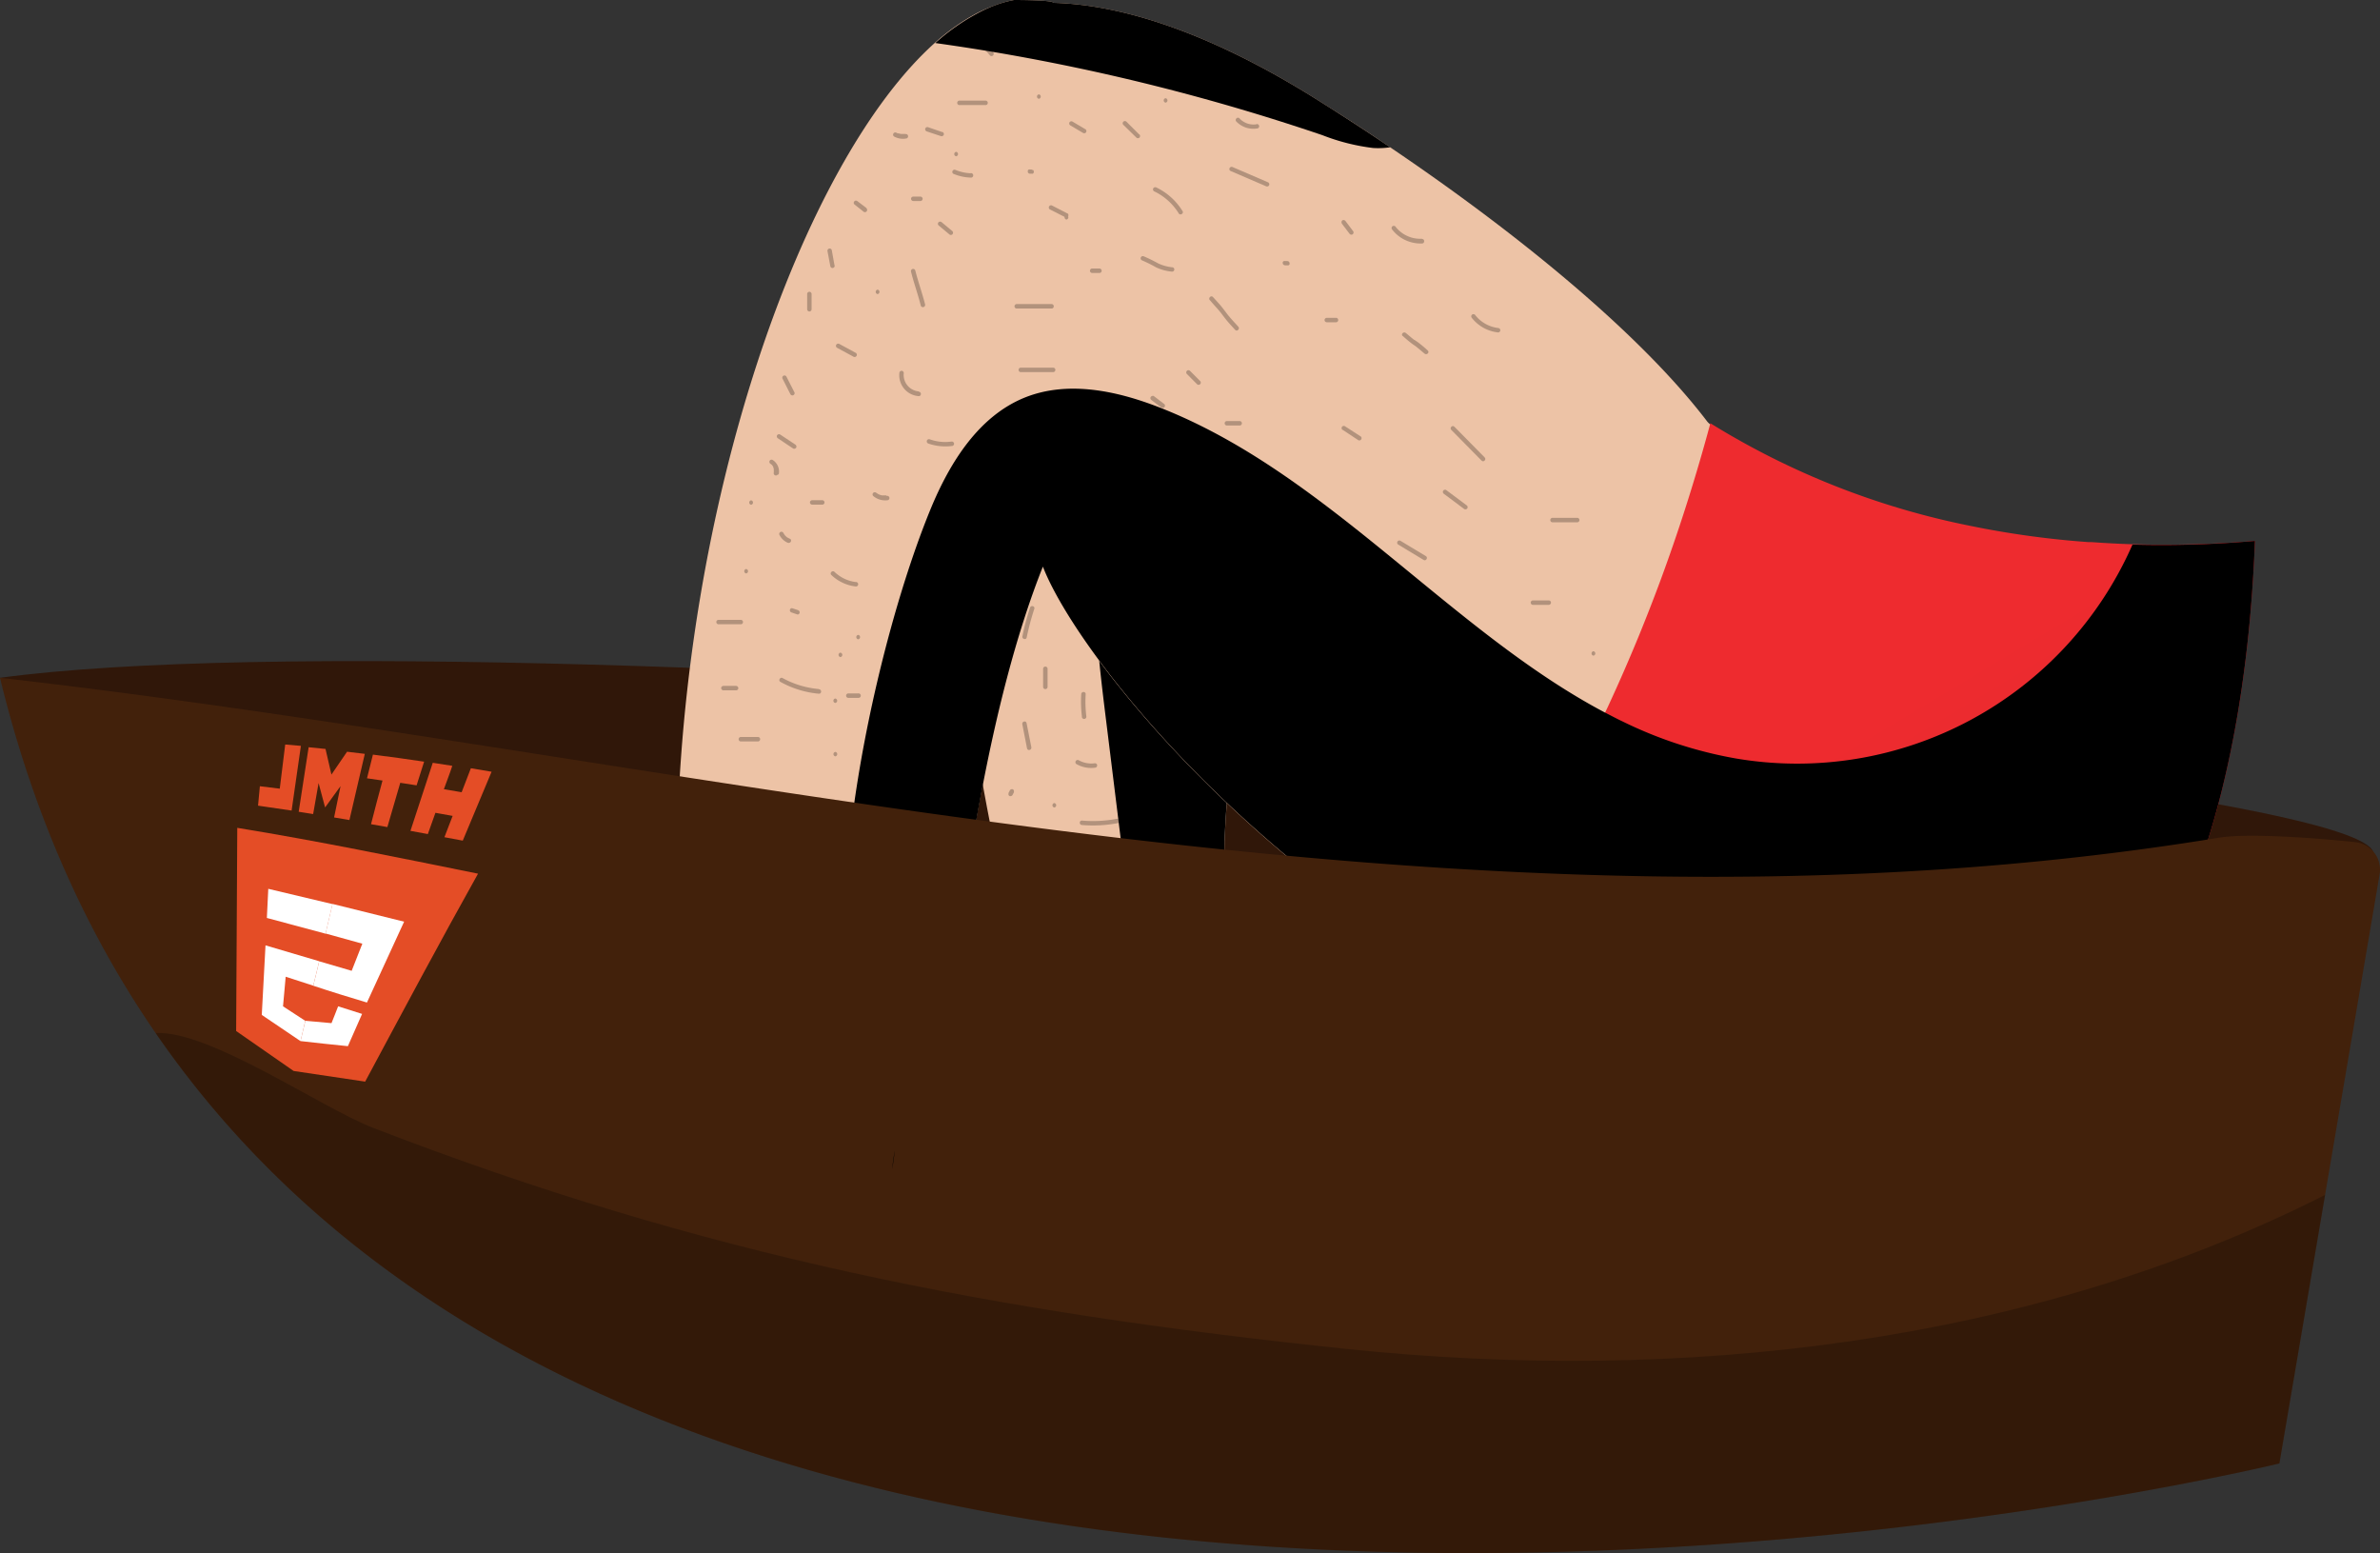 <svg xmlns="http://www.w3.org/2000/svg" xmlns:xlink="http://www.w3.org/1999/xlink" viewBox="0 0 402.13 262.36"><rect x="0" y="0" width="402.13" height="262.36" fill="#333333" stroke="none"/><defs><style>.cls-1{isolation:isolate;}.cls-2{fill:#301709;}.cls-3{fill:#edc3a6;}.cls-4{opacity:0.25;}.cls-5,.cls-9{mix-blend-mode:soft-light;}.cls-6{fill:#eab88c;}.cls-7{fill:url(#linear-gradient);}.cls-8{fill:#42210b;}.cls-9{opacity:0.23;}.cls-10{mix-blend-mode:color-burn;}.cls-11{fill:#e44d26;}.cls-12{fill:#fff;}</style><linearGradient id="linear-gradient" x1="355.74" y1="198.4" x2="311.79" y2="125.14" gradientUnits="userSpaceOnUse"><stop offset="0" stop-color="#d6262a"/><stop offset="1" stop-color="#ee2b2f"/></linearGradient></defs><title>legs-and-boat</title><g class="cls-1"><g id="Layer_2" data-name="Layer 2"><g id="man"><g id="Legs_and_Boat" data-name="Legs and Boat"><path id="back_boat" data-name="back boat" class="cls-2" d="M401,144.5c4-14-314.13-41.72-401-30,47.87,26.28,100,62,236,59H397Z"/><g id="R_lower_leg" data-name="R lower leg"><path class="cls-3" d="M215.25,187.5H177.39c-9.3-43.42-37.78-165.11-6.41-184,8.35,17.16,19.88,37.14,30.73,55,5.95,9.78,11.7,18.91,16.61,26.58C211,106.25,198.26,153.55,215.25,187.5Z"/><g class="cls-4"><path d="M184.38,153.35l1.86.37a.37.37,0,1,0,.2-.72l-1.86-.37a.37.37,0,0,0-.2.72Z"/><path d="M183.54,149.64h2.05a.38.38,0,0,0,.38-.37.39.39,0,0,0-.38-.38h-2.05a.38.38,0,0,0,0,.75Z"/><path d="M182.8,139.37a22.46,22.46,0,0,0,6.07-.32c.47-.09.27-.81-.2-.72a21.79,21.79,0,0,1-5.87.29c-.48,0-.48.71,0,.75Z"/><path d="M185,128.94a4.38,4.38,0,0,1-2.77-.53.38.38,0,0,0-.38.65,5,5,0,0,0,3.15.63.39.39,0,0,0,.38-.37.37.37,0,0,0-.38-.38Z"/><path d="M178.14,136.41a.38.38,0,0,0,0-.75.38.38,0,0,0,0,.75Z"/><path d="M174.26,126.23l-.81-4.08c-.09-.48-.82-.28-.72.19l.8,4.09c.1.48.82.28.73-.2Z"/><path d="M177,116.09v-3.17a.38.38,0,0,0-.75,0v3.17a.38.38,0,0,0,.75,0Z"/><path d="M198.67,135.62a24.19,24.19,0,0,0,4.12,3.84.38.38,0,0,0,.51-.13.39.39,0,0,0-.14-.52,24.06,24.06,0,0,1-4-3.72.37.37,0,0,0-.53,0,.39.39,0,0,0,0,.53Z"/><path d="M203.11,147.22V150a.38.38,0,0,0,.75,0v-2.79a.38.38,0,0,0-.75,0Z"/><path d="M194.54,147v.56a.36.36,0,0,0,.11.26.33.33,0,0,0,.26.11.35.35,0,0,0,.27-.11.36.36,0,0,0,.11-.26V147a.39.39,0,0,0-.11-.27.37.37,0,0,0-.53,0,.4.4,0,0,0-.11.27Z"/><path d="M189.14,145.91a.38.38,0,0,0,0-.75.38.38,0,0,0,0,.75Z"/><path d="M175.72,144.42H174a.38.38,0,0,0-.38.37.39.39,0,0,0,.38.38h1.68a.38.38,0,0,0,0-.75Z"/><path d="M177,157.28a1.56,1.56,0,0,1-.37,0s0,0,0,0h-.13l-.19-.05a2,2,0,0,1-.35-.11h0a.2.2,0,0,1-.08,0,.76.76,0,0,1-.18-.09.38.38,0,0,0-.51.14.37.37,0,0,0,.13.51A3.29,3.29,0,0,0,177,158a.38.38,0,0,0,.38-.37.39.39,0,0,0-.38-.38Z"/><path d="M184.38,171.21a32.5,32.5,0,0,0,2.24,5.43c.22.43.87.05.65-.38A31.21,31.21,0,0,1,185.1,171c-.14-.46-.87-.27-.72.2Z"/><path d="M179.26,174.61v3.92a.38.38,0,0,0,.75,0v-3.92a.38.38,0,0,0-.75,0Z"/><path d="M187.3,160.71a11,11,0,0,0,3.7.89.38.38,0,0,0,0-.75,9.83,9.83,0,0,1-3.33-.79.39.39,0,0,0-.51.14.37.37,0,0,0,.14.51Z"/><path d="M182.24,163.06h-.37a.21.21,0,0,0-.15,0,.28.28,0,0,0-.12.08.25.25,0,0,0-.08.12.32.32,0,0,0,0,.14l0,.1a.4.4,0,0,0,.09.17.44.44,0,0,0,.27.11h.37a.23.23,0,0,0,.14,0,.24.24,0,0,0,.12-.07.26.26,0,0,0,.08-.13.17.17,0,0,0,0-.14v-.1a.34.34,0,0,0-.1-.16.36.36,0,0,0-.26-.11Z"/><path d="M195.65,175.69a12.25,12.25,0,0,1,2.54,1.79.37.37,0,0,0,.53-.53A13.11,13.11,0,0,0,196,175a.37.37,0,0,0-.51.13.39.39,0,0,0,.13.52Z"/><path d="M195.66,169.4h2.42a.38.38,0,1,0,0-.75h-2.42a.38.38,0,0,0-.38.37.39.39,0,0,0,.38.38Z"/><path d="M197.15,157.66H199a.38.38,0,1,0,0-.75h-1.86a.38.38,0,0,0-.38.37.39.39,0,0,0,.38.38Z"/><path d="M194.91,155.05a.38.38,0,0,0,0-.75.38.38,0,0,0,0,.75Z"/><path d="M195.47,127.27a4.6,4.6,0,0,1,0-.83s0-.12,0,0,0-.07,0-.11,0-.13,0-.2a2.77,2.77,0,0,1,.12-.41.39.39,0,0,0-.26-.47.4.4,0,0,0-.47.27,4.25,4.25,0,0,0-.2,1.77.5.5,0,0,0,.11.27.46.46,0,0,0,.27.11c.18,0,.4-.17.37-.38Z"/><path d="M205.91,184.87a.38.38,0,0,0,0-.75.38.38,0,0,0,0,.75Z"/><path d="M205,184.12h-1.87a.38.38,0,0,0-.37.37.38.38,0,0,0,.37.38H205a.38.38,0,0,0,.37-.38.38.38,0,0,0-.37-.37Z"/><path d="M203.67,170.89v.74a.39.39,0,0,0,.11.27.37.37,0,0,0,.53,0,.4.4,0,0,0,.11-.27v-.74a.39.39,0,0,0-.11-.27.41.41,0,0,0-.26-.11.39.39,0,0,0-.27.11.37.37,0,0,0-.11.27Z"/><path d="M203.86,163.81a.38.38,0,0,0,0-.75.38.38,0,0,0,0,.75Z"/><path d="M188,182.82a.38.38,0,0,0,0-.75.38.38,0,0,0,0,.75Z"/><path d="M173.47,107.69a44.8,44.8,0,0,1,1.29-4.84c.15-.46-.57-.66-.72-.2a40.61,40.61,0,0,0-1.29,4.84c-.1.47.62.67.72.2Z"/><path d="M170.63,133.51l-.23.45a.33.33,0,0,0,0,.14.26.26,0,0,0,0,.15.31.31,0,0,0,.06.13.24.24,0,0,0,.11.09.37.37,0,0,0,.29,0,.34.34,0,0,0,.22-.17l.23-.45a.23.23,0,0,0,0-.14.26.26,0,0,0,0-.15.33.33,0,0,0-.07-.13.28.28,0,0,0-.1-.09.38.38,0,0,0-.29,0,.44.44,0,0,0-.23.17Z"/><path d="M182.69,117.26a20.42,20.42,0,0,0,.11,3.75.38.38,0,1,0,.75,0,20.42,20.42,0,0,1-.11-3.75c0-.48-.72-.48-.75,0Z"/></g><g class="cls-5"><path d="M215.25,187.5H195.32a63.71,63.71,0,0,1-1.18-7.1l-7.23-58.52c-1.43-11.55-2.86-23.27-1.07-34.77C187.55,76,192.68,65,201.71,58.47c5.95,9.78,11.7,18.91,16.61,26.58C211,106.25,198.26,153.55,215.25,187.5Z"/></g></g><g id="R_upper_leg" data-name="R upper leg"><path class="cls-6" d="M297,120.5s-51-16-77.26-32.44c-.44,1.2-.91,2.53-1.42,4-4.91-7.67-10.66-16.8-16.61-26.58-10.85-17.82-22.38-37.8-30.73-55h0c25-15,62.5,8.5,76,40,3.19,7.46,49.51,30.72,50,42.88C297.57,107.7,297,120.5,297,120.5Z"/><g class="cls-5"><path d="M297,120.5s-51-16-77.26-32.44c-.44,1.2-.91,2.53-1.42,4-4.91-7.67-10.66-16.8-16.61-26.58.35-.26.7-.5,1.06-.74,9.92-6.58,22.92-7,34.41-3.9s21.82,9.38,32,15.57l27.84,17C297.57,107.7,297,120.5,297,120.5Z"/></g></g><g id="L_upper_leg" data-name="L upper leg"><path class="cls-3" d="M299,78.5l-18.85,34-5.57,8.57-.5.77L261.6,141l-.84,1.29-.55.84L256,149.59l-8.54,13.14-1.37,2.11c-39.47-23.05-64.88-56.06-69.92-69.12-9.21,23.07-13.73,56-15.73,75.55-1,9.85-1.38,16.27-1.38,16.27l-13.07,0-28.43,0a241.54,241.54,0,0,1-3.2-43c.73-59.22,21-117.11,43.63-137.33a36,36,0,0,1,7-4.95A24,24,0,0,1,167.85,1l.49-.18a19,19,0,0,1,3-.82c.34,0,6.74,0,6.62.48,12.16.33,25.88,5.36,39.94,13.55q2.22,1.29,4.45,2.69c1.19.75,2.39,1.5,3.58,2.27,3,1.9,6,3.86,8.92,5.87,21.56,14.56,42.3,31.49,53.63,46.38a3.32,3.32,0,0,0,.43.41C293.33,75.82,296.77,76.43,299,78.5Z"/><path class="cls-7" d="M381,91.38C379.23,138.31,364.32,191,319.3,189c-27.84-1.26-52.58-11.12-73.17-24.16l1.37-2.11c2.79-4.35,5.54-8.76,8.23-13.3l1.11-1.87,0-.07c.91-1.55,1.82-3.11,2.72-4.7l.45-.79c.4-.7.8-1.4,1.19-2.11,3.46-6.23,6.8-12.7,10-19.5l.51-1.08q2.75-5.93,5.32-12.2c1.13-2.78,2.24-5.61,3.32-8.51.09-.23.17-.46.26-.7,2.86-7.75,5.5-15.93,7.9-24.64.14-.52.29-1.06.43-1.59l.05-.17a132.59,132.59,0,0,0,43.9,17.33,154.09,154.09,0,0,0,20,2.75l.54,0,1.9.13c1.7.1,3.37.18,5,.23A182.81,182.81,0,0,0,381,91.38Z"/><g class="cls-5"><path d="M381,91.38C379.23,138.31,364.32,191,319.3,189c-27.84-1.26-52.58-11.12-73.17-24.16-39.47-23.05-64.88-56.06-69.92-69.12-9.21,23.07-13.73,56-15.73,75.55-1-2.39-2-4.82-2.91-7.27-.79-2.16-11.91,15.71-12.57,13.5-7.11-23.37,3-69.14,12.29-91.64,3.23-7.79,8.11-15.61,15.93-18.73,7.17-2.85,15.35-1.15,22.54,1.64,28.35,11,49.19,37.77,75.45,51.62,1,.5,1.91,1,2.87,1.45a71.45,71.45,0,0,0,19.11,6.27A61.87,61.87,0,0,0,360.31,92,182.81,182.81,0,0,0,381,91.38Z"/></g><g class="cls-5"><path d="M234.89,24.88A14,14,0,0,1,232,25a35,35,0,0,1-8.55-2.16A358.28,358.28,0,0,0,167.21,8.67q-4.59-.76-9.18-1.4a36,36,0,0,1,7-4.95A24,24,0,0,1,167.85,1l.49-.18a19,19,0,0,1,3-.82c.34,0,6.74,0,6.62.48,12.16.33,25.88,5.36,39.94,13.55q2.22,1.29,4.45,2.69c1.19.75,2.39,1.5,3.58,2.27C228.94,20.91,231.93,22.87,234.89,24.88Z"/></g><g class="cls-4"><g class="cls-5"><path d="M151.2,194.38l-.43,3.12A20.89,20.89,0,0,1,151.2,194.38Z"/></g><path d="M166.58,17h-4.53a.38.38,0,0,0,0,.75h4.53a.38.38,0,0,0,0-.75Z"/><path d="M155.51,33.21h-1.2a.38.38,0,0,0-.38.37.39.39,0,0,0,.38.38h1.2a.38.38,0,0,0,.38-.38.38.38,0,0,0-.38-.37Z"/><path d="M148.28,49.68a.38.38,0,0,0,0-.75.38.38,0,0,0,0,.75Z"/><path d="M161.55,26.4a.38.38,0,0,0,0-.75.38.38,0,0,0,0,.75Z"/><path d="M164,29.27a7.62,7.62,0,0,1-2.62-.59.38.38,0,0,0-.46.26.37.37,0,0,0,.26.46A8.07,8.07,0,0,0,164,30a.38.38,0,1,0,0-.75Z"/><path d="M160.92,39.05l-1.81-1.51a.4.4,0,0,0-.53,0,.38.38,0,0,0,0,.53l1.81,1.51a.37.37,0,0,0,.53-.53Z"/><path d="M159.23,22.32l-2.44-.84a.37.37,0,0,0-.46.26.39.39,0,0,0,.26.46L159,23a.39.39,0,0,0,.47-.26.39.39,0,0,0-.27-.46Z"/><path d="M167.83,8.83A7.36,7.36,0,0,0,165,6.65a.37.37,0,0,0-.51.13.4.4,0,0,0,.13.52,6.92,6.92,0,0,1,2.64,2.06.37.37,0,0,0,.53-.53Z"/><path d="M146.41,35.15,144.89,34a.44.44,0,0,0-.27-.11.36.36,0,0,0-.26.11.37.37,0,0,0,0,.53l1.51,1.2a.39.39,0,0,0,.54,0,.39.39,0,0,0,0-.53Z"/><path d="M153,22.63l-.12,0c-.09,0,.06,0,0,0l-.21,0h-.41s0,0,0,0a3.34,3.34,0,0,1-.43-.1l-.1,0-.06,0h0l-.21-.11a.38.38,0,0,0-.51.14.37.37,0,0,0,.13.51,3.1,3.1,0,0,0,2.11.31.38.38,0,0,0-.2-.73Z"/><path d="M144.54,59.58l-2.73-1.48a.39.39,0,0,0-.52.14.38.38,0,0,0,.14.51l2.73,1.48a.38.38,0,1,0,.38-.65Z"/><path d="M149.73,83.69h-.55l-.1,0a1.31,1.31,0,0,1-.27-.06,1.34,1.34,0,0,1-.26-.09h0l-.13-.06-.23-.14-.12-.08s0,0,0,0a.1.1,0,0,1,0,0,.39.39,0,0,0-.53,0,.38.38,0,0,0,0,.53,3.15,3.15,0,0,0,2.47.71.38.38,0,0,0,.26-.47.39.39,0,0,0-.46-.26Z"/><path d="M158.82,93.13l7.86,2.41c.46.15.66-.58.2-.72L159,92.4c-.46-.14-.66.59-.2.73Z"/><path d="M160.13,106.48h4.23a.38.38,0,0,0,0-.75h-4.23a.38.38,0,0,0,0,.75Z"/><path d="M160.44,111.61h2.72a.38.38,0,0,0,0-.75h-2.72a.38.38,0,0,0-.37.38.38.38,0,0,0,.37.37Z"/><path d="M154.08,102.86a.38.38,0,0,0,0-.75.38.38,0,0,0,0,.75Z"/><path d="M149.57,117.37a.38.38,0,0,0,0-.75.38.38,0,0,0,0,.75Z"/><path d="M148.07,129.76a.38.38,0,0,0,0-.75.38.38,0,0,0,0,.75Z"/><path d="M155.6,108.3a.38.38,0,0,0,0-.75.38.38,0,0,0,0,.75Z"/><path d="M154.71,119.78a.38.38,0,0,0,0-.75.38.38,0,0,0,0,.75Z"/><path d="M152.6,128.57a25.56,25.56,0,0,0,6.14-1,.37.37,0,0,0-.2-.72,24.89,24.89,0,0,1-5.94,1c-.48,0-.48.77,0,.75Z"/><path d="M157.73,121.29h1.21a.4.4,0,0,0,.38-.38.38.38,0,0,0-.38-.37h-1.21a.38.38,0,0,0-.37.37.38.38,0,0,0,.37.38Z"/><path d="M151.75,139.62l.3.3a.25.25,0,0,0,.12.08.32.32,0,0,0,.14,0,.37.37,0,0,0,.15,0,.25.25,0,0,0,.12-.08l.06-.08a.41.41,0,0,0,.05-.19v-.1a.34.34,0,0,0-.1-.16l-.3-.3a.28.28,0,0,0-.12-.08.27.27,0,0,0-.15,0,.22.22,0,0,0-.14,0,.2.2,0,0,0-.12.08l-.06.07a.32.32,0,0,0-.05.19v.1a.42.42,0,0,0,.1.17Z"/><path d="M148.67,145.31l-.93,2.71a.37.37,0,0,0,.26.46.38.38,0,0,0,.46-.26l.93-2.71a.37.37,0,0,0-.26-.46.38.38,0,0,0-.46.26Z"/><path d="M140.85,152h-5.14a.38.38,0,0,0,0,.75h5.14a.38.38,0,0,0,0-.75Z"/><path d="M134.78,136.28h-2.11a.38.38,0,0,0-.38.37.39.39,0,0,0,.38.38h2.11a.38.38,0,1,0,0-.75Z"/><path d="M138.38,116.4a15.43,15.43,0,0,1-6.14-1.85c-.42-.24-.8.41-.38.64a16.29,16.29,0,0,0,6.52,2c.48,0,.48-.71,0-.75Z"/><path d="M128.12,124.5h-3a.38.38,0,0,0,0,.75h3a.38.38,0,0,0,0-.75Z"/><path d="M134.84,103.07l-.91-.3a.41.41,0,0,0-.29,0,.44.44,0,0,0-.17.23.38.38,0,0,0,.26.46l.91.31a.37.37,0,0,0,.29,0,.44.44,0,0,0,.17-.23.38.38,0,0,0-.26-.46Z"/><path d="M133.42,91l-.38-.2-.09-.06s-.12-.1,0,0l-.16-.14-.15-.15-.06-.08,0,0s.05.07,0,0a3.17,3.17,0,0,1-.23-.36.37.37,0,1,0-.64.38,2.83,2.83,0,0,0,1.39,1.3.41.41,0,0,0,.29,0,.38.38,0,0,0,.26-.46.35.35,0,0,0-.17-.22Z"/><path d="M144.53,98.32A6.37,6.37,0,0,1,141,96.61c-.35-.34-.88.19-.53.53a7.17,7.17,0,0,0,4.09,1.93.38.38,0,1,0,0-.75Z"/><path d="M138.94,84.5h-1.72a.38.38,0,0,0-.37.37.38.38,0,0,0,.37.38h1.72a.37.37,0,0,0,.37-.37.38.38,0,0,0-.37-.38Z"/><path d="M131.55,80.26a2.33,2.33,0,0,0-1-2.56.38.38,0,0,0-.51.14.39.39,0,0,0,.14.51l.12.08h0s0,0,0,0a1.26,1.26,0,0,1,.2.2s.06.08,0,0,0,0,0,0l.08.12a.75.75,0,0,1,.07.12l0,.07c0,.07,0,0,0,0l.09.27s0,.09,0,.13,0-.07,0,0,0,0,0,.07a1.41,1.41,0,0,1,0,.29s0,.09,0,0,0,0,0,0a.83.83,0,0,1,0,.15.38.38,0,0,0,.26.46.39.39,0,0,0,.47-.26Z"/><path d="M134.39,75.11l-2.58-1.71a.38.38,0,0,0-.51.13.39.39,0,0,0,.14.52L134,75.76a.4.4,0,0,0,.52-.13.39.39,0,0,0-.14-.52Z"/><path d="M134.18,66.18l-1.31-2.57a.37.37,0,1,0-.64.38l1.3,2.57a.38.38,0,1,0,.65-.38Z"/><path d="M137.13,52.24V49.66a.38.38,0,0,0-.38-.37.38.38,0,0,0-.37.37v2.58a.38.38,0,0,0,.37.38.38.38,0,0,0,.38-.38Z"/><path d="M141,44.83l-.46-2.57a.38.38,0,0,0-.46-.27.39.39,0,0,0-.26.47L140.3,45a.37.37,0,0,0,.46.26.38.38,0,0,0,.26-.46Z"/><path d="M125.22,104.71h-3.87a.38.38,0,0,0,0,.75h3.87a.38.38,0,0,0,0-.75Z"/><path d="M126.07,96.87a.38.38,0,0,0,0-.75.38.38,0,0,0,0,.75Z"/><path d="M126.91,85.27a.38.38,0,0,0,0-.75.38.38,0,0,0,0,.75Z"/><path d="M125,137l-2.14,2.58a.39.39,0,0,0,0,.53.37.37,0,0,0,.53,0l2.14-2.58a.39.39,0,0,0,0-.53.38.38,0,0,0-.53,0Z"/><path d="M141.14,127.77a.38.38,0,0,0,0-.75.38.38,0,0,0,0,.75Z"/><path d="M141.13,118.75a.38.38,0,0,0,0-.75.38.38,0,0,0,0,.75Z"/><path d="M142,111a.38.38,0,0,0,0-.75.38.38,0,0,0,0,.75Z"/><path d="M145,108a.38.38,0,0,0,0-.75.38.38,0,0,0,0,.75Z"/><path d="M145,117.14h-1.72a.38.38,0,0,0,0,.75H145a.38.38,0,1,0,0-.75Z"/><path d="M124.37,115.87h-2.14a.38.38,0,0,0-.38.37.39.39,0,0,0,.38.38h2.14a.38.38,0,0,0,.38-.37.39.39,0,0,0-.38-.38Z"/><path d="M123.53,132.62h-2.14a.38.38,0,0,0-.38.37.39.39,0,0,0,.38.38h2.14a.38.38,0,0,0,.38-.37.39.39,0,0,0-.38-.38Z"/><path d="M121.46,151.47l-.47,6c0,.48.71.48.75,0l.47-6c0-.48-.71-.48-.75,0Z"/><path d="M121.91,168.22v2.15a.39.39,0,0,0,.38.37.37.37,0,0,0,.37-.37v-2.15a.38.38,0,0,0-.37-.38.39.39,0,0,0-.38.38Z"/><path d="M131.74,175.45a.38.38,0,0,0,0-.75.38.38,0,0,0,0,.75Z"/><path d="M132.17,173.31a.38.38,0,0,0,0-.75.38.38,0,0,0,0,.75Z"/><path d="M133.44,155.7a.38.38,0,0,0,0-.75.38.38,0,0,0,0,.75Z"/><path d="M140.39,162.71l.43,1.72a.38.38,0,0,0,.46.26.37.37,0,0,0,.26-.46l-.43-1.72a.38.38,0,0,0-.46-.26.38.38,0,0,0-.26.46Z"/><path d="M134.77,161.65a11.79,11.79,0,0,0-.38,4.83.38.38,0,1,0,.75,0,11.33,11.33,0,0,1,.35-4.63.37.37,0,0,0-.72-.2Z"/><path d="M142.58,174.4a17.23,17.23,0,0,0,4.37,5.65c.37.31.9-.22.53-.53a16.65,16.65,0,0,1-4.25-5.5c-.21-.43-.86-.05-.65.38Z"/><path d="M151.49,170.69a4.83,4.83,0,0,1,4,1.63c.31.36.84-.17.53-.53a5.52,5.52,0,0,0-4.56-1.85c-.47,0-.48.79,0,.75Z"/><path d="M137.29,140.77H136a.38.38,0,0,0-.38.37.39.39,0,0,0,.38.38h1.29a.38.38,0,0,0,0-.75Z"/><path d="M124.08,181.2a2.85,2.85,0,0,1,0,.61.17.17,0,0,0,0,.07s0,.06,0,0l0,.17a2,2,0,0,1-.09.33.88.88,0,0,1,0,.15s0,0,0,0l0,.08a2.69,2.69,0,0,1-.16.29,2,2,0,0,1-.4.48.37.37,0,1,0,.53.53,3.21,3.21,0,0,0,.94-2.94.37.37,0,0,0-.46-.26.38.38,0,0,0-.26.46Z"/><path d="M137.44,183.18a9.5,9.5,0,0,1,4.1.38c.46.14.66-.58.2-.73a10.24,10.24,0,0,0-4.5-.37.37.37,0,0,0-.26.46.38.38,0,0,0,.46.26Z"/><path d="M153.2,157.82h3.86a.38.38,0,0,0,0-.75H153.2a.38.38,0,0,0,0,.75Z"/><path d="M158.76,144.07h.86a.39.39,0,0,0,.27-.11.44.44,0,0,0,.11-.27.38.38,0,0,0-.38-.37h-.86a.38.38,0,0,0-.26.11.37.37,0,0,0-.11.27.38.38,0,0,0,.37.37Z"/><path d="M155.23,66.12a2.8,2.8,0,0,1-2.54-3,.4.4,0,0,0-.26-.47.39.39,0,0,0-.46.27,3.54,3.54,0,0,0,3.26,4c.49,0,.49-.73,0-.75Z"/><path d="M156.31,51.44c-.49-1.94-1.17-3.81-1.66-5.74a.37.37,0,0,0-.72.2c.48,1.93,1.17,3.8,1.65,5.74a.38.38,0,0,0,.73-.2Z"/><path d="M169,83.5h2.15a.38.38,0,0,0,0-.75H169a.37.37,0,0,0-.37.38.38.38,0,0,0,.37.37Z"/><path d="M160.73,74.6a7.76,7.76,0,0,1-3.67-.4.38.38,0,0,0-.46.26.39.39,0,0,0,.26.47,8.79,8.79,0,0,0,4.07.4.38.38,0,0,0,.26-.46.39.39,0,0,0-.46-.27Z"/></g><g class="cls-4"><path d="M178.86,9.29h-3.33a.38.38,0,0,0,0,.75h3.33a.38.38,0,0,0,0-.75Z"/><path d="M175.53,16.69a.38.38,0,0,0,0-.75.38.38,0,0,0,0,.75Z"/><path d="M174.33,28.63H174a.23.23,0,0,0-.14,0,.24.24,0,0,0-.12.07.42.42,0,0,0-.08.12.4.4,0,0,0,0,.15v.1a.34.34,0,0,0,.1.16l.07.06a.34.34,0,0,0,.19.05h.31a.17.17,0,0,0,.14,0,.2.2,0,0,0,.12-.08.25.25,0,0,0,.08-.12.32.32,0,0,0,0-.14v-.1a.42.42,0,0,0-.1-.17l-.07,0a.35.35,0,0,0-.19-.06Z"/><path d="M171.73,52.12h6a.38.38,0,0,0,0-.75h-6a.38.38,0,0,0,0,.75Z"/><path d="M172.45,62.86H178a.38.38,0,0,0,0-.75h-5.58a.38.38,0,0,0,0,.75Z"/><path d="M174.84,77.48a6.93,6.93,0,0,1,3.69.34.38.38,0,0,0,.2-.73,7.8,7.8,0,0,0-4.09-.33.37.37,0,1,0,.2.72Z"/><path d="M185.67,83l2.15.43a.37.37,0,1,0,.2-.72l-2.15-.43a.38.38,0,0,0-.46.26.37.37,0,0,0,.26.46Z"/><path d="M188.85,92.45a7,7,0,0,0,5.08,2.6c.48,0,.48-.72,0-.75a6.28,6.28,0,0,1-4.54-2.38.39.39,0,0,0-.54,0,.4.4,0,0,0,0,.53Z"/><path d="M192.29,104.06l3.87,4.29c.32.36.85-.17.53-.53l-3.87-4.29c-.32-.36-.85.17-.53.53Z"/><path d="M204.59,110.41l4.29.9c.47.1.67-.62.19-.72l-4.28-.9c-.47-.1-.67.62-.2.72Z"/><path d="M210.25,81.33h6.87a.38.38,0,0,0,0-.75h-6.87a.38.38,0,0,0,0,.75Z"/><path d="M204.42,50.71c.43.48.87,1,1.29,1.45l.38.45a1.83,1.83,0,0,0,.13.16l.06.07,0,0c.33.44.66.88,1,1.3s.94,1.06,1.41,1.58c.33.36.86-.17.54-.53s-.88-.95-1.3-1.44l-.38-.45a1.83,1.83,0,0,0-.13-.16l-.06-.08,0,0c-.33-.43-.66-.88-1-1.3s-.94-1.06-1.41-1.58c-.33-.35-.86.18-.53.53Z"/><path d="M195,32.32a9.81,9.81,0,0,1,4.16,3.73c.25.41.9,0,.65-.38a10.56,10.56,0,0,0-4.43-4,.4.4,0,0,0-.52.14.38.38,0,0,0,.14.51Z"/><path d="M193,44a25.7,25.7,0,0,1,2.35,1.17,8,8,0,0,0,2.59.71.39.39,0,0,0,.46-.26.37.37,0,0,0-.26-.46,7.42,7.42,0,0,1-2.48-.68,24.31,24.31,0,0,0-2.46-1.2.37.37,0,0,0-.46.26A.38.38,0,0,0,193,44Z"/><path d="M207.91,28.88l6,2.58a.39.39,0,0,0,.51-.14.38.38,0,0,0-.14-.51l-6-2.58a.38.38,0,0,0-.51.14.37.37,0,0,0,.13.51Z"/><path d="M226.7,37.75,228,39.46a.4.4,0,0,0,.52.14.39.39,0,0,0,.13-.52l-1.29-1.71a.36.36,0,0,0-.23-.17.35.35,0,0,0-.28,0,.39.39,0,0,0-.14.52Z"/><path d="M237,56.74a21.37,21.37,0,0,0,1.72,1.43l.34.23.2.14.06.05h0l.17.14c.41.33.81.68,1.2,1s.9-.21.54-.53a21.37,21.37,0,0,0-1.72-1.43l-.34-.23-.2-.14-.06,0s.05,0,0,0l-.17-.14c-.41-.33-.8-.68-1.2-1s-.89.21-.53.53Z"/><path d="M245.21,72.62l5.12,5.19c.33.35.86-.18.53-.53l-5.12-5.19c-.34-.35-.87.18-.53.53Z"/><path d="M244,83.45,247.41,86a.39.39,0,0,0,.52-.14.38.38,0,0,0-.14-.51l-3.44-2.57a.37.37,0,0,0-.51.13.39.39,0,0,0,.13.52Z"/><path d="M236.25,92l4.29,2.59c.41.25.79-.4.37-.65l-4.28-2.58a.37.37,0,0,0-.38.64Z"/><path d="M217.28,89.81c.86.75,1.65,1.58,2.55,2.29a15.49,15.49,0,0,0,3,1.72c.43.21.81-.43.38-.65a15.22,15.22,0,0,1-2.87-1.63c-.88-.7-1.66-1.52-2.51-2.26-.36-.32-.89.21-.53.53Z"/><path d="M226.86,72.61l2.58,1.71a.38.38,0,1,0,.38-.65L227.24,72a.38.38,0,0,0-.51.13.4.4,0,0,0,.13.52Z"/><path d="M200.54,63.18l1.71,1.72a.37.37,0,0,0,.53-.53l-1.71-1.72a.37.37,0,0,0-.53.53Z"/><path d="M194.56,67.59l1.71,1.3a.35.35,0,0,0,.28,0,.37.37,0,0,0,.09-.69l-1.7-1.3a.37.37,0,0,0-.29,0,.44.44,0,0,0-.23.17.4.4,0,0,0,.14.52Z"/><path d="M207.24,71.88h2.15a.38.38,0,1,0,0-.75h-2.15a.38.38,0,0,0,0,.75Z"/><path d="M185.77,45.36h-1.29a.38.38,0,0,0,0,.75h1.29a.37.37,0,0,0,.37-.37.38.38,0,0,0-.37-.38Z"/><path d="M180.19,37.09a.38.38,0,0,0,0-.75.38.38,0,0,0,0,.75Z"/><path d="M180.33,36.05l-2.56-1.32a.38.38,0,0,0-.51.13.39.39,0,0,0,.13.52L180,36.7a.38.38,0,0,0,.38-.65Z"/><path d="M183.37,21.82l-2.16-1.28a.37.37,0,0,0-.51.13.38.38,0,0,0,.14.51L183,22.46a.37.37,0,0,0,.38-.64Z"/><path d="M192.48,22.71l-2.15-2.15a.37.37,0,1,0-.53.53L192,23.24a.38.38,0,0,0,.53,0,.4.4,0,0,0,0-.53Z"/><path d="M196.94,17.34a.38.38,0,0,0,0-.75.38.38,0,0,0,0,.75Z"/><path d="M217.12,44.82h.43a.22.22,0,0,0,.14,0,.26.26,0,0,0,.13-.08.24.24,0,0,0,.07-.12.23.23,0,0,0,0-.14.44.44,0,0,0-.11-.27.46.46,0,0,0-.27-.11h-.43a.23.23,0,0,0-.14,0,.24.24,0,0,0-.12.07.28.28,0,0,0-.08.12.21.21,0,0,0,0,.15.31.31,0,0,0,.11.26.36.36,0,0,0,.26.11Z"/><path d="M212.28,21a3.23,3.23,0,0,1-2.85-1c-.34-.35-.87.18-.54.53a4,4,0,0,0,3.59,1.16.37.37,0,0,0,.26-.46.38.38,0,0,0-.46-.26Z"/><path d="M225.79,53.69h-1.61a.38.38,0,0,0-.38.38.38.38,0,0,0,.38.37h1.61a.38.38,0,0,0,0-.75Z"/><path d="M227.93,108.94h-3.22a.38.38,0,0,0,0,.75h3.22a.38.38,0,0,0,0-.75Z"/><path d="M219.89,126.1h-2.15a.38.38,0,0,0,0,.75h2.15a.38.38,0,0,0,0-.75Z"/><path d="M204.27,122.23c-2.27-2-4.35-4.22-6.61-6.25-.36-.32-.89.21-.53.53,2.26,2,4.34,4.23,6.6,6.25.36.32.9-.2.54-.53Z"/><path d="M231.05,141.66a3.27,3.27,0,0,1-2.85-1c-.34-.35-.87.18-.53.53a4,4,0,0,0,3.58,1.16.37.37,0,1,0-.2-.72Z"/><path d="M243.53,134.83a28.39,28.39,0,0,1-5.67-2.91c-.4-.27-.78.38-.37.65a29.52,29.52,0,0,0,5.84,3c.46.17.65-.56.2-.73Z"/><path d="M259.12,127.22a28.92,28.92,0,0,1-8.45-5.25c-.36-.32-.89.21-.53.53a30.18,30.18,0,0,0,8.79,5.45c.44.18.64-.55.19-.73Z"/><path d="M261.72,101.43H259a.38.38,0,0,0-.37.37.38.38,0,0,0,.37.38h2.68a.39.39,0,0,0,.38-.38.38.38,0,0,0-.38-.37Z"/><path d="M236.51,112.9a.38.38,0,0,0,0-.75.38.38,0,0,0,0,.75Z"/><path d="M248.47,108l-1.07-.54a.35.35,0,0,0-.28,0,.36.36,0,0,0-.23.17.39.39,0,0,0,.14.52l1.06.54a.37.37,0,0,0,.29,0,.44.44,0,0,0,.23-.17.39.39,0,0,0-.14-.52Z"/><path d="M260.2,116.53a13,13,0,0,1-5.65-2.74c-.37-.3-.91.22-.54.53a13.92,13.92,0,0,0,6,2.94c.47.1.67-.63.2-.73Z"/><path d="M266.55,87.48h-4.29a.38.38,0,0,0,0,.75h4.29a.38.38,0,0,0,0-.75Z"/><path d="M253.13,55.41a5.83,5.83,0,0,1-3.91-2.23.38.38,0,0,0-.53,0,.39.39,0,0,0,0,.53,6.55,6.55,0,0,0,4.44,2.45c.2,0,.37-.19.37-.37a.39.39,0,0,0-.37-.38Z"/><path d="M240.27,40.33a5.28,5.28,0,0,1-4.45-2,.38.38,0,0,0-.51-.13.38.38,0,0,0-.14.51,6.07,6.07,0,0,0,5.1,2.42c.48,0,.48-.78,0-.75Z"/><path d="M240.27,149.23a12,12,0,0,1-2.67-3A28.2,28.2,0,0,1,236,142.4c-.17-.44-.9-.25-.72.2a28.37,28.37,0,0,0,1.72,4,12.46,12.46,0,0,0,2.77,3.2c.37.32.9-.21.54-.53Z"/><path d="M236.57,124.08,233.9,123a.37.37,0,0,0-.46.26.38.38,0,0,0,.26.46l2.67,1.1a.37.37,0,0,0,.46-.26.39.39,0,0,0-.26-.46Z"/><path d="M253.14,139.72a.38.38,0,0,0,0-.75.38.38,0,0,0,0,.75Z"/><path d="M269.23,110.76a.38.38,0,0,0,0-.75.38.38,0,0,0,0,.75Z"/></g></g><g id="front_boat" data-name="front boat"><path class="cls-8" d="M402.06,147.73l-9.21,54.13-7.72,45.36s-264.37,64.5-358.84-72.71C14.7,157.7,5.68,137.86,0,114.5c118.83,13.53,247,48,375,27,4.64-.76,15.78,0,23,.77A4.66,4.66,0,0,1,402.06,147.73Z"/><g class="cls-5"><path d="M150.77,197.5a20.89,20.89,0,0,1,.43-3.12Z"/></g><path class="cls-9" d="M392.85,201.86l-7.72,45.36s-264.37,64.5-358.84-72.71c9.09-.5,27.94,12.6,36.71,16,56,21.64,104.82,31.13,164.57,37.37C283.8,233.73,342.54,227.29,392.85,201.86Z"/></g><g class="cls-10"><path class="cls-11" d="M83.06,130.37l-3.5-.59L78,133.83l-3-.51c.47-1.32,1-2.64,1.42-3.95q-1.65-.27-3.3-.51-1.89,5.7-3.77,11.5l2.94.54c.43-1.2.85-2.4,1.28-3.59l2.91.52c-.46,1.19-.93,2.39-1.39,3.6l3.1.58m-10.56-9.77,2.76.43c.42-1.35.85-2.69,1.27-4-2.88-.43-5.77-.83-8.65-1.19l-1,4,2.62.38q-1,3.68-1.94,7.37l2.76.49m-3.81-12.37c-1-.12-2-.25-3-.36L56,130.85c-.34-1.45-.67-2.89-1-4.33l-2.85-.29-1.68,10.9,2.44.39c.31-1.75.61-3.49.92-5.24.37,1.37.73,2.75,1.1,4.12l2.61-3.6c-.36,1.76-.73,3.53-1.09,5.29l2.59.44M50.84,126l-2.65-.23q-.45,3.74-.92,7.46l-3.36-.41c-.1,1.09-.21,2.19-.31,3.28,1.89.27,3.78.54,5.67.83"/><path class="cls-11" d="M61.7,182.72c6.36-11.86,12.72-23.79,19.07-35.13-13.55-2.74-27.13-5.54-40.68-7.74Q40,157,39.9,174.17q4.86,3.39,9.71,6.75"/><path class="cls-12" d="M68.28,155.7q-6-1.47-12.1-3l-1.17,5,6.21,1.72L59.42,164l-5.49-1.61c-.32,1.38-.65,2.76-1,4.13,3,1,6,1.92,9.07,2.84m-.82,1.92L57.13,170c-.37,1-.75,1.89-1.12,2.84l-4.42-.4-.81,3.43c2.65.31,5.31.59,8,.86"/><path class="cls-12" d="M45.33,150.15l10.85,2.58-1.17,5-9.92-2.66m-.23,4.63,9.07,2.68c-.32,1.38-.65,2.76-1,4.13L48.27,165,47.82,170l3.76,2.45c-.26,1.15-.53,2.29-.8,3.43l-6.55-4.43"/></g></g></g></g></g></svg>